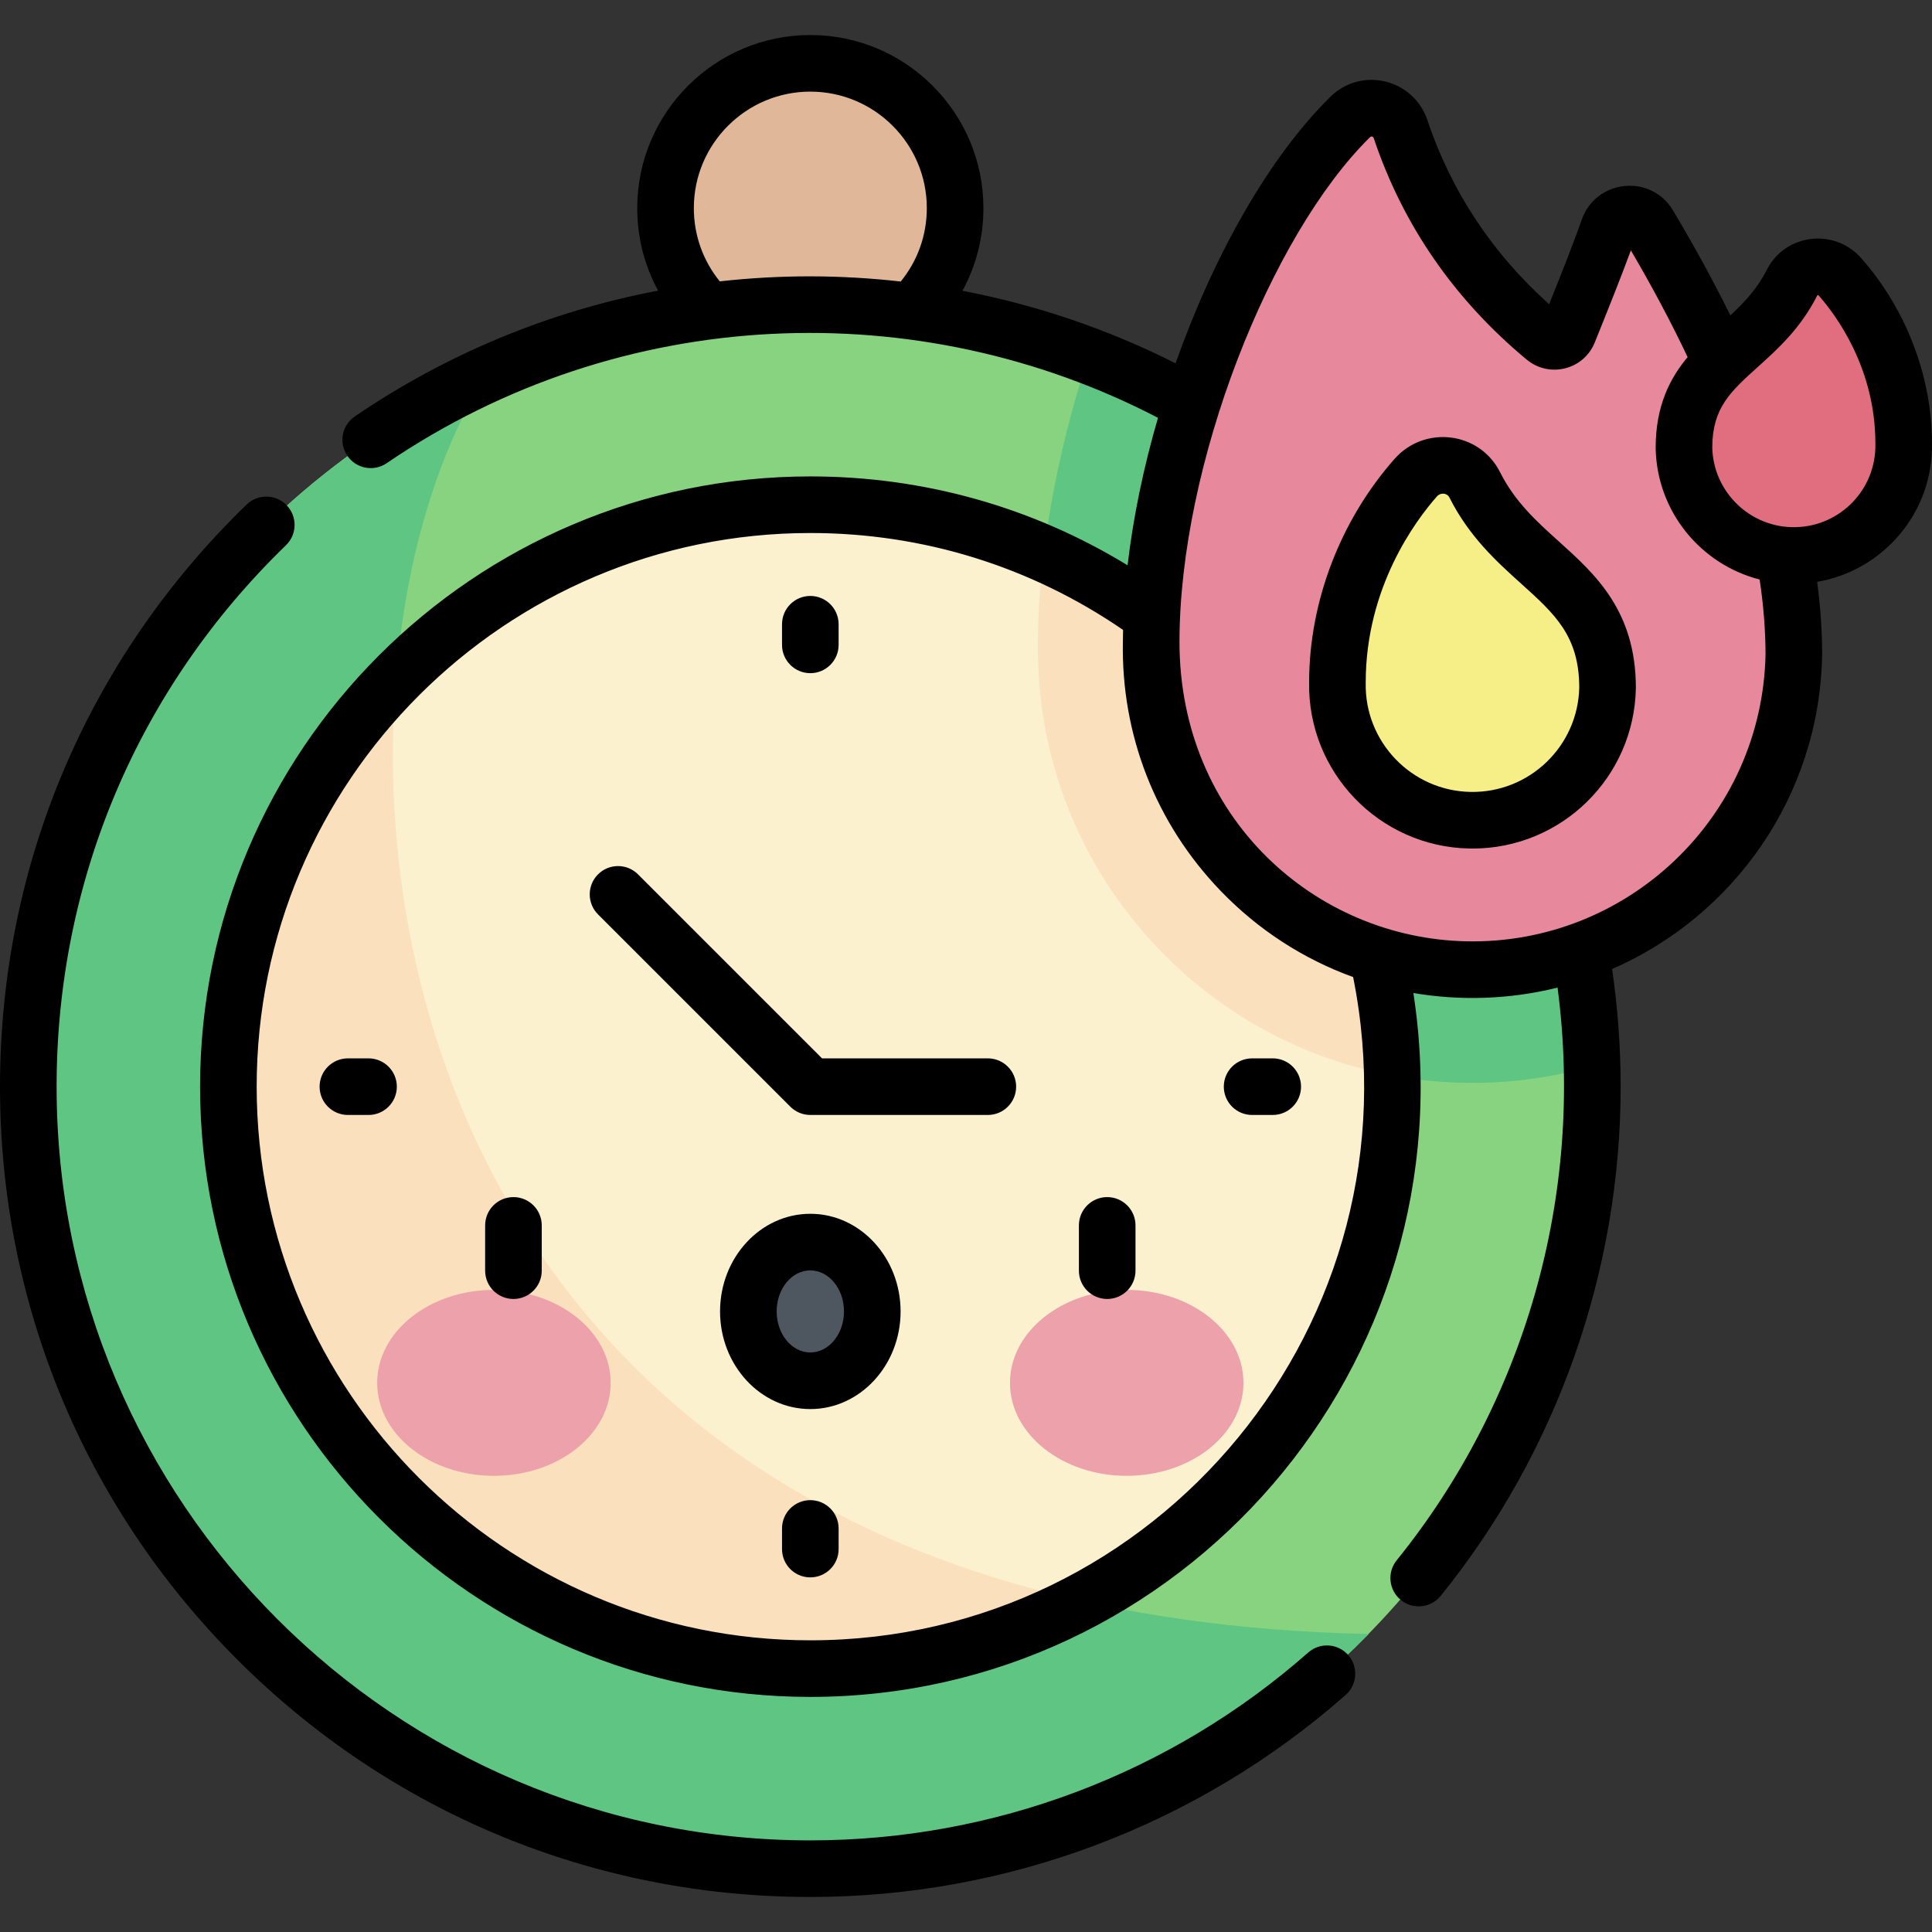 <svg id="Capa_1" enable-background="new 0 0 512 512" height="512" viewBox="0 0 512 512" width="512" xmlns="http://www.w3.org/2000/svg"><rect x="0" y="0" width="512" height="512" fill="#333333" stroke="none"/><g><circle cx="214.743" cy="55.151" fill="#e0b799" r="38.37"/><ellipse cx="214.743" cy="287.977" fill="#88d37f" rx="207.243" ry="207.243" transform="matrix(.707 -.707 .707 .707 -140.734 236.193)"/><path d="m421.915 282.548c-2.215-86.124-56.977-159.165-133.41-188.286-8.674 26.459-13.387 53.449-13.429 75.541-.536 30.645 10.858 59.682 32.101 81.793 30.655 31.909 75.117 42.252 114.738 30.952z" fill="#5ec682"/><path d="m362.75 433.02c-276.873-5.714-286.014-254.083-233.614-333.829-71.743 32.584-121.636 104.857-121.636 188.786 0 114.457 92.786 207.243 207.243 207.243 57.983 0 110.393-23.822 148.007-62.2z" fill="#5ec682"/><circle cx="214.743" cy="287.977" fill="#fbf1cf" r="154.222"/><path d="m60.521 287.977c0 85.175 69.048 154.222 154.222 154.222 26.073 0 50.629-6.48 72.162-17.902-148.451-33.325-189.354-154.257-181.979-244.588-27.455 27.845-44.405 66.075-44.405 108.268z" fill="#fae0bd"/><path d="m276.608 146.677c-.991 8.105-1.518 15.884-1.532 23.127-.536 30.645 10.858 59.682 32.101 81.793 17.303 18.01 39.005 29.148 61.751 33.405-1.173-61.897-38.805-114.861-92.32-138.325z" fill="#fae0bd"/><path d="m426.27 60.673c-2.729 7.735-6.665 17.511-10.602 27.292-1.017 2.527-4.194 3.303-6.291 1.562-15.56-12.918-29.998-30.798-38.211-55.289-1.909-5.693-9.059-7.455-13.341-3.246-29.832 29.326-52.751 93.256-52.751 139.108-.942 47.029 36.419 85.918 83.448 86.86s85.918-36.419 86.86-83.448c0-32.038-11.999-69.649-38.472-113.914-2.563-4.29-8.977-3.638-10.64 1.075z" fill="#e7889d"/><path d="m354.429 180.853c0-22.473 9.759-41.807 20.752-54.263 4.459-5.052 12.604-4.121 15.636 1.896 11.582 22.978 35.202 25.387 35.202 53.801-.396 19.769-16.743 35.474-36.512 35.078-19.769-.395-35.474-16.743-35.078-36.512z" fill="#f6ee86"/><path d="m504.494 117.507c0-18.278-7.938-34.003-16.878-44.134-3.626-4.109-10.251-3.352-12.718 1.542-9.42 18.689-28.632 20.648-28.632 43.758.322 16.079 13.618 28.853 29.697 28.531 16.08-.322 28.853-13.617 28.531-29.697z" fill="#e16e7e"/><g><g><ellipse cx="130.896" cy="366.472" fill="#eda1ab" rx="30.938" ry="24.637"/><ellipse cx="298.59" cy="366.472" fill="#eda1ab" rx="30.938" ry="24.637"/><ellipse cx="214.743" cy="347.542" fill="#4e5660" rx="16.423" ry="18.377"/></g></g><path d="m214.743 397.555c-4.142 0-7.5 3.358-7.5 7.5v5.467c0 4.142 3.358 7.5 7.5 7.5s7.5-3.358 7.5-7.5v-5.467c0-4.142-3.358-7.5-7.5-7.5zm-78.675-80.314c-4.142 0-7.5 3.358-7.5 7.5v12c0 4.142 3.358 7.5 7.5 7.5s7.5-3.358 7.5-7.5v-12c0-4.142-3.358-7.5-7.5-7.5zm78.675-138.842c4.142 0 7.5-3.358 7.5-7.5v-5.467c0-4.142-3.358-7.5-7.5-7.5s-7.5 3.358-7.5 7.5v5.467c0 4.142 3.358 7.5 7.5 7.5zm-117.078 102.078h-5.467c-4.142 0-7.5 3.358-7.5 7.5s3.358 7.5 7.5 7.5h5.467c4.142 0 7.5-3.358 7.5-7.5s-3.358-7.5-7.5-7.5zm249.033 157.453c-36.457 32.107-83.32 49.789-131.955 49.789-110.139.001-199.743-89.603-199.743-199.742 0-54.56 21.587-105.517 60.786-143.486 2.975-2.882 3.051-7.63.169-10.605s-7.63-3.05-10.605-.169c-42.142 40.819-65.35 95.603-65.35 154.26 0 57.36 22.337 111.287 62.897 151.846 40.559 40.56 94.486 62.896 151.846 62.896 52.288 0 102.671-19.012 141.869-53.533 3.108-2.738 3.409-7.477.671-10.585-2.737-3.108-7.476-3.408-10.585-.671zm-9.41-157.453h-5.467c-4.142 0-7.5 3.358-7.5 7.5s3.358 7.5 7.5 7.5h5.467c4.142 0 7.5-3.358 7.5-7.5s-3.358-7.5-7.5-7.5zm75.906-136.916c-6.011-5.417-11.689-10.533-15.68-18.451-5.413-10.738-19.986-12.516-27.957-3.483-14.364 16.276-22.61 37.832-22.629 59.152-.435 23.837 18.582 43.607 42.428 44.085.298.006.594.009.891.009 23.529-.001 42.798-18.809 43.271-42.436.001-.05.001-.1.001-.15.001-20.409-10.798-30.14-20.325-38.726zm-23.537 66.306c-15.603-.313-28.042-13.261-27.73-28.864.001-.05.001-.1.001-.15 0-25.193 13.2-42.87 18.875-49.3.958-1.086 2.68-.953 3.316.309 5.256 10.427 12.575 17.023 19.032 22.842 8.905 8.024 15.343 13.828 15.368 27.506-.351 15.568-13.25 27.975-28.862 27.657zm-174.914 111.798c-13.191 0-23.923 11.608-23.923 25.876 0 14.269 10.732 25.877 23.923 25.877s23.922-11.608 23.922-25.877c0-14.268-10.731-25.876-23.922-25.876zm0 36.754c-4.92 0-8.923-4.879-8.923-10.877 0-5.997 4.003-10.876 8.923-10.876s8.922 4.879 8.922 10.876-4.002 10.877-8.922 10.877zm297.251-240.985c-.019-17.672-6.853-35.538-18.755-49.023-7.128-8.077-20.185-6.499-25.038 3.129-2.509 4.977-5.921 8.583-9.643 12.043-4.464-9.06-9.557-18.385-15.209-27.835-5.838-9.762-20.383-8.25-24.151 2.43-2.249 6.374-5.415 14.364-8.661 22.446-15.096-13.536-25.939-29.922-32.259-48.771-3.671-10.945-17.477-14.304-25.709-6.209-16.298 16.022-30.955 42.156-41.034 70.639-17.826-9.006-36.859-15.478-56.472-19.222 3.624-6.643 5.552-14.123 5.552-21.909 0-25.293-20.577-45.871-45.87-45.871s-45.871 20.578-45.871 45.871c0 7.771 1.918 15.236 5.528 21.868-28.678 5.447-55.955 16.705-80.378 33.336-3.424 2.331-4.31 6.997-1.978 10.42 2.324 3.413 6.987 4.316 10.421 1.978 62.298-42.42 141.178-44.93 204.409-12.028-3.801 13.05-6.572 26.308-8.057 39.081-25.282-15.446-54.092-23.553-84.074-23.553-89.174 0-161.723 72.548-161.723 161.723 0 89.174 72.548 161.722 161.723 161.722 98.327 0 175.008-87.801 159.811-186.541 12.257 2.076 25.325 1.775 38.213-1.434 7.286 55.502-9.053 110.244-42.629 151.762-2.605 3.221-2.105 7.943 1.115 10.548 3.213 2.598 7.936 2.114 10.548-1.115 30.751-38.023 47.686-85.946 47.686-134.941 0-10.418-.769-20.876-2.267-31.178 31.989-13.941 54.91-45.515 55.663-83.138.001-.05.001-.1.001-.15 0-6.236-.452-12.707-1.327-19.318 17.251-2.915 30.77-18.119 30.435-36.76zm-273.291-42.83c-15.929-1.788-31.701-1.848-47.954-.042-4.453-5.478-6.876-12.251-6.876-19.41 0-17.022 13.849-30.871 30.871-30.871s30.87 13.849 30.87 30.871c-.001 7.177-2.436 13.966-6.911 19.452zm-23.96 360.095c-80.903 0-146.723-65.819-146.723-146.722s65.819-146.723 146.723-146.723c29.856 0 58.418 8.879 82.88 25.676-.021 1.034-.048 2.072-.048 3.094-.475 24.72 8.695 48.152 25.827 65.983 9.995 10.404 22.011 18.153 35.19 22.926 18.299 91.245-51.737 175.766-143.849 175.766zm173.931-185.239c-40.092-.803-76.099-32.671-76.099-79.361 0-46.993 24.08-107.778 50.509-133.759.331-.326.824-.16.972.282 7.717 23.013 21.354 42.754 40.53 58.674 5.94 4.933 15.09 2.797 18.061-4.584 3.386-8.41 6.871-17.068 9.549-24.362 5.669 9.654 10.708 19.134 15.04 28.281-4.758 5.713-8.469 13.009-8.469 24.042 0 .05 0 .1.001.15.337 16.808 12.005 30.778 27.554 34.752 1.027 6.836 1.557 13.497 1.562 19.859-.907 43.209-36.686 76.891-79.21 76.026zm87.139-109.754c-11.871.246-21.768-9.224-22.046-21.108.023-10.492 4.806-14.803 12.036-21.318 5.343-4.815 11.4-10.273 15.823-19.04 0-.001.185-.108.367.097 4.51 5.11 15.001 19.158 15.001 39.171 0 .05 0 .1.001.15.24 11.946-9.234 21.808-21.182 22.048zm-182.395 177.535c-4.142 0-7.5 3.358-7.5 7.5v12c0 4.142 3.358 7.5 7.5 7.5s7.5-3.358 7.5-7.5v-12c0-4.142-3.358-7.5-7.5-7.5zm-31.629-36.764h-43.939l-48.764-48.764c-2.929-2.929-7.678-2.929-10.606 0-2.929 2.929-2.929 7.678 0 10.606l50.96 50.96c1.406 1.407 3.314 2.197 5.303 2.197h47.045c4.142 0 7.5-3.358 7.5-7.5.001-4.141-3.357-7.499-7.499-7.499z"/></g></svg>